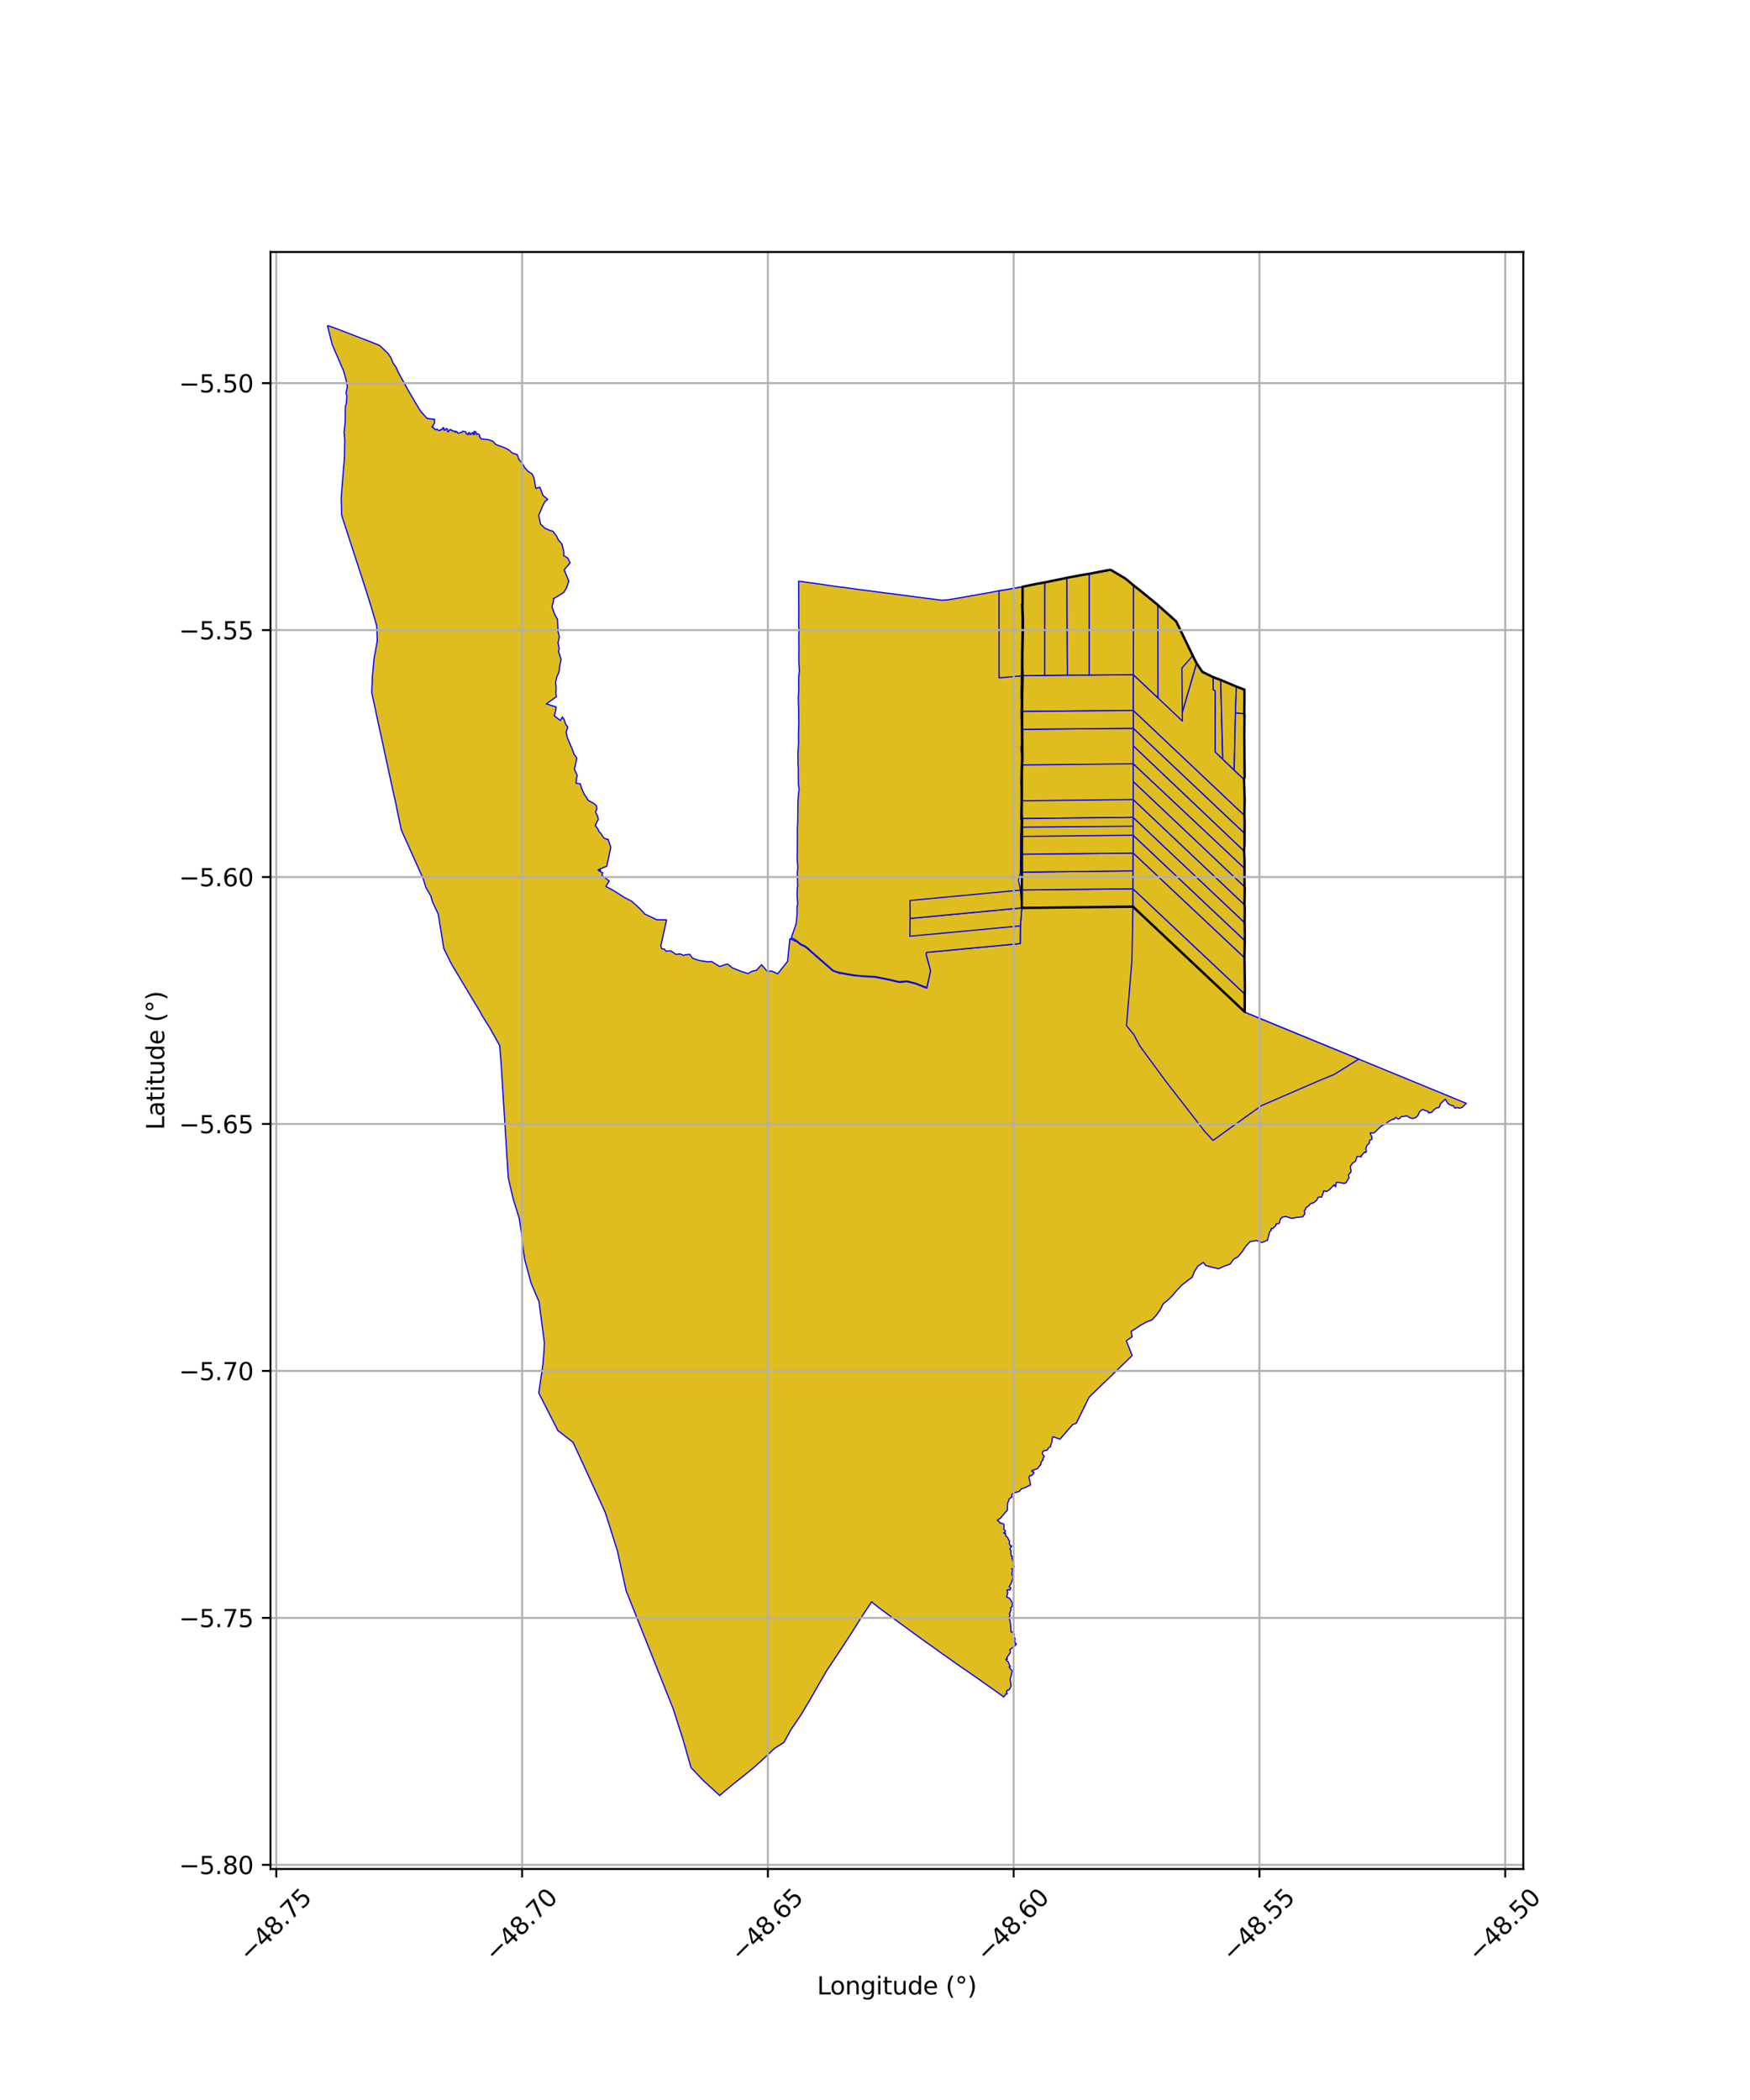 <?xml version="1.0" encoding="utf-8" standalone="no"?>
<!DOCTYPE svg PUBLIC "-//W3C//DTD SVG 1.1//EN"
  "http://www.w3.org/Graphics/SVG/1.1/DTD/svg11.dtd">
<svg xmlns:xlink="http://www.w3.org/1999/xlink" width="720pt" height="864pt" viewBox="0 0 720 864" xmlns="http://www.w3.org/2000/svg" version="1.1">
 <defs>
  <style type="text/css">*{stroke-linejoin: round; stroke-linecap: butt}</style>
 </defs>
 <g id="figure_1">
  <g id="patch_1">
   <path d="M 0 864 
L 720 864 
L 720 0 
L 0 0 
z
" style="fill: #ffffff"/>
  </g>
  <g id="axes_1">
   <g id="patch_2">
    <path d="M 111.272 768.96 
L 626.728 768.96 
L 626.728 103.68 
L 111.272 103.68 
z
" style="fill: #ffffff"/>
   </g>
   <g id="PatchCollection_1">
    <path d="M 134.702 133.92 
L 136.925 134.645 
L 144.459 137.542 
L 152.373 140.591 
L 156.209 142.151 
L 159.478 145.246 
L 160.831 147.145 
L 161.663 149.272 
L 162.832 150.912 
L 163.939 153.333 
L 166.205 157.428 
L 168.362 161.322 
L 170.693 165.278 
L 173.072 169.227 
L 175.777 172.179 
L 178.836 172.516 
L 178.762 172.858 
L 178.745 173.184 
L 178.839 173.495 
L 178.851 173.823 
L 178.684 173.971 
L 178.644 174.252 
L 178.597 174.389 
L 178.272 174.791 
L 178.167 175.293 
L 177.914 175.424 
L 177.782 175.459 
L 177.78 175.607 
L 178.023 175.851 
L 178.211 175.928 
L 178.445 176.197 
L 178.663 176.312 
L 178.826 176.523 
L 179.028 176.687 
L 179.358 176.737 
L 179.62 176.683 
L 179.824 176.491 
L 179.896 176.709 
L 180.122 176.907 
L 180.375 176.989 
L 180.499 177.084 
L 180.702 177.174 
L 180.927 177.144 
L 181.061 176.959 
L 181.172 176.763 
L 181.297 176.891 
L 181.52 176.661 
L 181.664 176.738 
L 181.935 176.634 
L 182.159 176.363 
L 182.08 176.136 
L 182.232 175.951 
L 182.408 176.002 
L 182.731 176.248 
L 182.671 176.449 
L 182.707 176.751 
L 182.769 176.999 
L 183.066 176.994 
L 183.361 176.767 
L 183.502 176.526 
L 183.54 176.366 
L 183.697 176.341 
L 183.977 176.433 
L 184.194 176.736 
L 184.086 177.245 
L 184.237 177.623 
L 184.405 177.696 
L 184.634 177.448 
L 184.737 177.189 
L 184.916 177.02 
L 185.198 176.73 
L 185.314 176.654 
L 185.574 177.032 
L 185.887 177.003 
L 186.075 176.994 
L 186.18 177.151 
L 186.403 177.376 
L 186.748 177.311 
L 186.991 177.401 
L 187.165 177.637 
L 187.313 177.891 
L 187.64 177.42 
L 187.871 177.608 
L 188.15 177.76 
L 188.31 178.127 
L 188.626 178.268 
L 188.988 178.141 
L 189.477 177.979 
L 189.834 177.914 
L 190.226 177.608 
L 190.396 177.384 
L 190.771 177.522 
L 191.252 177.57 
L 191.607 177.713 
L 191.785 178.009 
L 191.782 178.326 
L 191.966 178.498 
L 192.28 178.561 
L 192.512 178.874 
L 192.776 178.654 
L 192.701 178.219 
L 193.13 177.954 
L 193.301 178.169 
L 193.441 178.355 
L 193.45 178.817 
L 193.688 178.649 
L 194.068 178.388 
L 194.3 178.007 
L 194.553 178.058 
L 194.713 178.255 
L 194.804 178.832 
L 194.974 178.854 
L 195.257 178.441 
L 195.104 178.053 
L 195.067 177.468 
L 195.524 177.564 
L 195.779 177.656 
L 195.868 178.166 
L 196.136 178.792 
L 196.349 178.487 
L 196.691 178.497 
L 196.955 178.716 
L 197.389 179.111 
L 197.202 179.589 
L 197.541 179.868 
L 197.687 180.291 
L 198.173 180.681 
L 198.949 180.646 
L 201.132 180.959 
L 202.875 181.59 
L 203.913 182.837 
L 205.643 183.479 
L 207.633 184.198 
L 209.373 185.118 
L 210.79 186.398 
L 212.823 187.051 
L 213.559 189.133 
L 214.936 190.634 
L 215.838 192.369 
L 217.214 193.878 
L 218.864 194.925 
L 219.698 196.662 
L 220.012 198.612 
L 220.491 200.956 
L 222.111 200.445 
L 223.381 203.813 
L 225.355 205.495 
L 224.251 206.298 
L 223.239 208.223 
L 222.511 210.026 
L 221.628 212.038 
L 222.421 215.635 
L 224.061 217.248 
L 226.376 218.27 
L 227.406 218.523 
L 229.02 220.609 
L 229.734 222.15 
L 231.18 223.819 
L 232.025 227.267 
L 231.9 228.533 
L 233.584 229.615 
L 234.563 231.566 
L 232.123 234.45 
L 234.023 239.085 
L 233.17 241.688 
L 232.044 243.64 
L 229.79 245.099 
L 227.74 246.298 
L 227.734 247.184 
L 227.124 249.698 
L 228.17 252.726 
L 229.369 254.805 
L 229.573 259.673 
L 230.134 262.036 
L 229.59 264.503 
L 230.085 266.88 
L 229.756 267.997 
L 230.856 271.255 
L 230.252 274.189 
L 229.99 276.456 
L 229.109 278.439 
L 228.581 280.785 
L 228.845 282.817 
L 228.703 284.838 
L 228.897 286.628 
L 224.773 289.619 
L 228.825 290.861 
L 228.631 292.307 
L 228.068 294.531 
L 230.528 296.439 
L 231.395 295.006 
L 232.123 296.079 
L 232.723 297.927 
L 233.609 299.161 
L 232.9 301.223 
L 233.462 303.579 
L 234.399 305.801 
L 235.377 308.09 
L 236.176 310.27 
L 237.307 311.854 
L 236.859 314.154 
L 236.306 316.409 
L 237.513 319.079 
L 237.236 320.055 
L 237.001 322.25 
L 238.756 322.489 
L 239.152 323.935 
L 239.881 325.673 
L 240.454 326.884 
L 241.402 328.238 
L 241.897 329.226 
L 244.395 330.59 
L 245.336 331.428 
L 245.577 332.716 
L 244.999 334.089 
L 245.91 335.857 
L 246.165 337.166 
L 245.576 338.163 
L 244.935 339.686 
L 245.979 341.026 
L 246.431 342.076 
L 247.326 343.008 
L 247.785 343.881 
L 248.387 344.691 
L 249.643 345.344 
L 250.139 345.204 
L 251.302 348.611 
L 249.639 356.399 
L 246.042 357.895 
L 247.083 358.079 
L 246.423 358.271 
L 247.977 359.143 
L 247.615 360.112 
L 250.665 362.473 
L 249.561 364.214 
L 249.302 364.7 
L 252.269 366.308 
L 254.366 367.615 
L 256.563 369.056 
L 259.883 370.778 
L 263.459 374.016 
L 265.296 376.075 
L 270.235 378.41 
L 274.253 378.481 
L 271.901 389.072 
L 272.258 390.362 
L 273.362 390.483 
L 273.962 391.326 
L 275.907 391.184 
L 278.183 392.669 
L 279.75 392.455 
L 281.231 393.052 
L 282.334 392.756 
L 283.745 392.633 
L 285.021 394.277 
L 287.727 395.182 
L 291.3 395.73 
L 292.736 395.568 
L 296.057 397.642 
L 299.287 396.593 
L 301.4 398.238 
L 304.457 399.472 
L 307.726 400.552 
L 309.428 399.598 
L 311.224 399.192 
L 313.354 396.92 
L 315.587 399.564 
L 317.642 399.559 
L 319.963 400.655 
L 324.029 395.53 
L 324.967 386.234 
L 327.871 387.478 
L 328.073 387.633 
L 328.215 387.756 
L 328.458 387.985 
L 328.798 388.259 
L 329.346 388.614 
L 329.914 388.932 
L 330.764 389.315 
L 331.221 389.552 
L 332.292 390.384 
L 332.913 390.954 
L 333.436 391.436 
L 334.082 392.01 
L 335.125 392.916 
L 335.807 393.516 
L 336.376 394.01 
L 337.085 394.627 
L 337.819 395.269 
L 338.715 396.028 
L 339.429 396.678 
L 340.11 397.253 
L 340.78 397.852 
L 340.953 397.957 
L 342.547 399.393 
L 344.515 400.135 
L 345.415 400.502 
L 345.852 400.49 
L 346.838 400.623 
L 349.435 401.112 
L 351.635 401.448 
L 356.442 401.861 
L 359.816 402.025 
L 363.229 402.683 
L 366.843 403.431 
L 369.835 404.172 
L 370.703 404.164 
L 373.103 403.891 
L 376.676 404.785 
L 379.644 405.971 
L 381.281 406.575 
L 381.343 406.299 
L 382.834 399.453 
L 381.027 392.699 
L 381.188 391.844 
L 419.731 388.222 
L 419.809 380.937 
L 420.381 373.527 
L 466.136 373.029 
L 512.133 416.335 
L 512.684 416.705 
L 557.717 435.211 
L 603.298 453.951 
L 601.56 455.635 
L 600.485 455.951 
L 599.545 455.673 
L 598.728 455.938 
L 598.535 455.826 
L 598.006 455.047 
L 596.521 454.561 
L 595.706 453.967 
L 594.64 452.258 
L 592.676 454.072 
L 592.26 455.276 
L 591.922 455.721 
L 591.051 455.819 
L 589.958 456.581 
L 589.349 457.349 
L 588.962 457.687 
L 588.05 457.805 
L 587.714 457.893 
L 587.595 457.335 
L 585.278 456.478 
L 584.039 457.422 
L 583.339 459.04 
L 582.279 459.899 
L 581.205 460.174 
L 580.226 459.969 
L 578.856 459.121 
L 576.509 459.459 
L 575.738 460.252 
L 575.272 460.407 
L 574.281 459.753 
L 573.402 460.573 
L 573.145 460.401 
L 571.598 461.192 
L 570.63 461.928 
L 570.135 462.485 
L 568.8 462.99 
L 567.709 463.821 
L 565.336 466.106 
L 563.713 466.154 
L 564.44 467.859 
L 564.467 468.657 
L 563.438 469.27 
L 563.393 470.312 
L 562.412 471.284 
L 561.969 472.484 
L 562.132 473.635 
L 561.903 474.246 
L 561.446 473.969 
L 560.028 475.582 
L 560.098 475.955 
L 559.81 475.958 
L 558.335 475.782 
L 557.762 477.557 
L 557.409 477.992 
L 556.508 478.503 
L 555.624 479.761 
L 555.63 480.842 
L 555.852 481.339 
L 555.77 482.283 
L 554.785 483.38 
L 555.044 484.568 
L 554.193 485.873 
L 553.761 486.67 
L 552.921 486.915 
L 551.784 486.629 
L 549.804 486.424 
L 549.502 488.309 
L 548.896 487.488 
L 548.144 488.249 
L 547.017 489.412 
L 545.774 490.24 
L 544.683 489.9 
L 543.809 492.451 
L 542.347 492.615 
L 541.774 493.758 
L 540.452 494.872 
L 539.559 495.063 
L 538.806 495.597 
L 538.281 496.238 
L 537.254 496.903 
L 537.171 497.611 
L 536.659 498.012 
L 536.841 499.492 
L 536.401 499.923 
L 536.065 500.598 
L 533.15 500.946 
L 531.511 501.296 
L 530.531 500.994 
L 529.001 500.487 
L 527.685 500.773 
L 526.835 501.445 
L 526.358 503.206 
L 525.79 503.521 
L 525.017 503.565 
L 524.977 504.047 
L 524.14 504.973 
L 523.664 505.479 
L 522.885 505.509 
L 523.016 506.236 
L 522.407 506.743 
L 522.143 507.708 
L 521.452 510.276 
L 519.201 511.21 
L 517.048 510.404 
L 514.337 510.842 
L 512.538 512.729 
L 511.115 514.957 
L 509.335 517.075 
L 507.664 518.007 
L 506.074 520.089 
L 503.586 520.991 
L 501.336 521.984 
L 498.789 521.41 
L 496.083 520.692 
L 495.117 519.395 
L 492.855 520.903 
L 491.467 523.118 
L 490.429 525.552 
L 488.995 526.574 
L 486.284 528.672 
L 483.801 531.314 
L 482.397 532.995 
L 480.659 534.748 
L 478.562 536.43 
L 477.377 538.821 
L 475.784 541.048 
L 474.081 542.965 
L 471.539 543.979 
L 469.228 545.255 
L 467.066 546.741 
L 465.376 547.768 
L 465.815 549.994 
L 463.382 551.618 
L 465.818 557.715 
L 461.227 562.145 
L 452.237 570.818 
L 448.134 574.777 
L 442.792 585.582 
L 441.347 586.073 
L 436.08 592.126 
L 433.28 591.122 
L 433.078 591.512 
L 432.93 591.798 
L 432.783 592.374 
L 432.847 592.783 
L 432.777 593.405 
L 432.481 594.038 
L 432.301 594.642 
L 432.188 595.241 
L 431.598 595.5 
L 431.201 596.003 
L 431.146 596.328 
L 430.569 596.709 
L 429.902 596.83 
L 429.357 596.869 
L 429.024 597.398 
L 428.856 597.762 
L 428.894 598.186 
L 429.035 598.438 
L 429.358 598.826 
L 429.674 599.237 
L 429.311 599.636 
L 429.111 600.122 
L 429.15 600.645 
L 429.056 600.764 
L 428.802 600.829 
L 428.635 601.231 
L 428.313 601.586 
L 428.298 602.137 
L 428.211 602.552 
L 427.882 602.967 
L 427.568 603.201 
L 427.156 603.969 
L 426.871 604.215 
L 426.294 604.463 
L 425.935 604.557 
L 425.396 604.717 
L 424.98 604.958 
L 424.768 604.947 
L 424.484 605.331 
L 424.832 605.511 
L 425.316 605.621 
L 425.346 606.003 
L 425.119 606.425 
L 424.803 606.75 
L 424.331 607.065 
L 423.577 607.208 
L 423.352 607.886 
L 423.747 609.478 
L 423.96 610.941 
L 421.651 612.104 
L 420.199 612.552 
L 419.39 613.6 
L 417.365 614.145 
L 416.295 614.737 
L 416.316 615.943 
L 415.339 616.574 
L 415.097 616.952 
L 415.062 617.318 
L 414.567 618.334 
L 414.457 621.347 
L 413.333 622.561 
L 411.63 624.619 
L 410.277 625.45 
L 410.977 625.964 
L 411.391 626.593 
L 412.697 626.863 
L 413.095 627.332 
L 413.082 628.303 
L 413.022 629.226 
L 413.694 629.806 
L 413.531 630.2 
L 413.337 630.477 
L 412.983 630.594 
L 413.161 630.929 
L 413.668 630.768 
L 413.871 632.069 
L 414.351 632.301 
L 415.408 634.198 
L 415.206 635.041 
L 415.797 636.104 
L 416.307 635.985 
L 415.503 637.285 
L 415.963 638.047 
L 415.925 639.296 
L 416.099 640.225 
L 416.46 640.259 
L 416.649 641 
L 416.296 641.094 
L 416.713 641.558 
L 416.545 641.977 
L 416.846 642.191 
L 417.011 643.29 
L 416.791 644.296 
L 417.307 644.366 
L 417.054 645.287 
L 416.245 645.411 
L 416.582 645.994 
L 416.268 647.664 
L 416.877 648.789 
L 416.263 650.67 
L 415.852 651.8 
L 415.415 652.459 
L 415.169 652.908 
L 415.857 653.261 
L 415.59 654.171 
L 414.771 654.005 
L 414.273 654.286 
L 414.63 655.204 
L 414.176 657.027 
L 415.382 657.616 
L 416.507 659.45 
L 416.49 660.912 
L 415.786 661.534 
L 416.025 662.322 
L 415.818 662.631 
L 415.31 664.069 
L 415.649 664.657 
L 414.988 665.571 
L 415.435 666.429 
L 415.757 667.916 
L 415.969 670.755 
L 415.991 671.478 
L 416.539 671.441 
L 417.334 672.417 
L 417.058 673.253 
L 417.642 674.142 
L 417.381 675.509 
L 417.708 675.815 
L 417.591 676.109 
L 418.167 676.331 
L 417.721 676.991 
L 416.219 678.146 
L 415.86 678.503 
L 415.461 678.701 
L 415.723 679.892 
L 414.737 681.262 
L 414.17 682.256 
L 414.525 682.56 
L 413.857 682.631 
L 414.171 683.312 
L 414.709 683.529 
L 415.657 685.676 
L 415.213 685.765 
L 415.601 686.533 
L 416.466 687.411 
L 416.419 687.805 
L 416.046 688.982 
L 416.074 689.419 
L 415.598 690.713 
L 415.844 692.475 
L 416.01 693.6 
L 415.658 694.468 
L 415.023 695.391 
L 414.446 695.321 
L 414.137 695.979 
L 414.365 696.899 
L 413.893 696.894 
L 413.028 698.198 
L 412.483 697.811 
L 411.504 697.091 
L 410.105 696.08 
L 408.567 695.014 
L 406.888 693.833 
L 405.134 692.606 
L 403.365 691.34 
L 402.032 690.385 
L 393.575 684.566 
L 390.459 682.328 
L 387.171 680.044 
L 383.8 677.583 
L 380.338 675.16 
L 376.78 672.579 
L 373.114 669.893 
L 369.315 667.119 
L 365.545 664.387 
L 361.679 661.502 
L 358.832 659.249 
L 358.63 658.99 
L 355.006 664.446 
L 350.825 671.068 
L 347.174 676.736 
L 344.234 681.165 
L 340.024 687.527 
L 336.67 693.335 
L 333.247 699.341 
L 329.43 705.72 
L 325.369 711.718 
L 322.523 716.872 
L 318.609 719.364 
L 315.309 722.505 
L 310.392 726.997 
L 305.983 730.61 
L 301.901 733.835 
L 297.755 737.285 
L 296.083 738.72 
L 289.728 732.908 
L 284.311 727.259 
L 281.026 715.723 
L 276.992 703.108 
L 271.828 690.173 
L 266.835 677.634 
L 262.3 666.24 
L 257.599 654.458 
L 254.026 638.074 
L 249.009 622.237 
L 241.782 606.408 
L 235.763 593.392 
L 229.563 588.616 
L 221.649 573.121 
L 223.107 563.157 
L 223.39 561.064 
L 223.845 555.6 
L 223.96 552.399 
L 221.766 535.547 
L 218.465 527.823 
L 215.859 518.14 
L 215.023 512.022 
L 214.705 508.355 
L 213.625 501.27 
L 212.244 496.828 
L 211.131 493.235 
L 209.114 484.632 
L 208.511 474.945 
L 207.911 465.297 
L 207.313 455.805 
L 206.751 446.871 
L 206.25 438.673 
L 205.584 430.194 
L 201.743 423.271 
L 198.367 417.873 
L 197.413 416.077 
L 195.96 413.684 
L 193.571 409.694 
L 189.544 402.969 
L 185.723 396.578 
L 182.589 390.244 
L 181.499 383.49 
L 180.281 376.007 
L 178.01 371.263 
L 177.218 368.577 
L 175.114 364.903 
L 174.193 361.774 
L 171.003 354.612 
L 168.068 348.049 
L 165.138 341.533 
L 163.718 334.896 
L 162.744 330.06 
L 161.456 324.373 
L 159.202 313.942 
L 157.147 304.419 
L 155.024 294.668 
L 152.943 284.915 
L 153.24 278.24 
L 153.878 271.025 
L 155.225 263.721 
L 154.995 257.486 
L 152.981 250.568 
L 151.191 244.74 
L 149.02 237.989 
L 147.031 231.88 
L 145.523 227.283 
L 143.021 219.577 
L 140.563 211.978 
L 140.374 204.816 
L 141.028 196.715 
L 141.687 188.502 
L 141.842 180.854 
L 141.55 177.92 
L 142.044 173.49 
L 142.058 168.945 
L 142.132 166.914 
L 142.496 166.152 
L 142.717 162.788 
L 142.325 161.736 
L 142.923 159.119 
L 142.305 156.033 
L 141.291 152.368 
L 139.763 148.939 
L 136.721 141.829 
L 135.791 138.278 
L 134.702 133.92 
" clip-path="url(#pdbf38a67c1)" style="fill: #e0bd1f; stroke: #0000ff; stroke-width: 0.5"/>
    <path d="M 328.537 239.073 
L 333.448 239.797 
L 333.92 239.815 
L 337.883 240.386 
L 341.264 240.905 
L 345.348 241.487 
L 347.021 241.655 
L 352.902 242.467 
L 356.23 242.902 
L 362.68 243.75 
L 369.461 244.617 
L 376.918 245.599 
L 384.009 246.513 
L 387.527 246.959 
L 389.939 246.808 
L 396.487 245.676 
L 403.296 244.478 
L 406.8 243.869 
L 411.022 243.066 
L 413.356 242.721 
L 418.202 241.875 
L 420.696 241.406 
L 420.71 248.526 
L 420.182 248.613 
L 420.296 249.332 
L 420.365 251.408 
L 420.508 255.975 
L 420.43 261.43 
L 420.288 268.185 
L 420.255 274.208 
L 420.147 278.081 
L 420.059 285.381 
L 420.149 290.778 
L 420.047 292.761 
L 420.154 299.654 
L 420.243 306.088 
L 420.007 307.485 
L 420.28 311.828 
L 420.123 314.763 
L 420.076 317.521 
L 419.964 322.125 
L 420.058 323.479 
L 420.07 329.303 
L 419.993 334.306 
L 419.923 336.807 
L 420.137 337.746 
L 419.898 344.18 
L 419.883 351.506 
L 419.82 358.879 
L 419.057 362.092 
L 419.837 366.221 
L 420.381 373.527 
L 419.809 380.937 
L 419.731 388.222 
L 381.188 391.844 
L 381.027 392.699 
L 382.834 399.453 
L 381.343 406.299 
L 379.746 405.718 
L 376.765 404.522 
L 373.148 403.621 
L 369.881 403.9 
L 366.906 403.163 
L 363.286 402.414 
L 359.852 401.752 
L 356.465 401.588 
L 353.685 401.418 
L 352.741 401.298 
L 351.666 401.174 
L 350.417 400.975 
L 349.479 400.847 
L 348.312 400.653 
L 346.887 400.36 
L 345.738 400.135 
L 344.599 399.881 
L 343.69 399.6 
L 342.689 399.163 
L 341.742 398.316 
L 340.961 397.645 
L 340.286 397.042 
L 339.609 396.47 
L 338.894 395.821 
L 337.996 395.059 
L 337.266 394.42 
L 336.555 393.801 
L 335.986 393.309 
L 335.305 392.707 
L 334.262 391.802 
L 333.618 391.23 
L 333.097 390.742 
L 332.468 390.173 
L 331.373 389.316 
L 330.883 389.067 
L 330.037 388.686 
L 329.487 388.378 
L 328.956 388.026 
L 328.637 387.777 
L 328.398 387.55 
L 328.251 387.424 
L 328.06 387.292 
L 326.997 386.473 
L 326.011 386.073 
L 325.573 385.966 
L 325.844 385.03 
L 326.487 383.177 
L 327.581 379.946 
L 327.905 376.375 
L 327.932 373.247 
L 328.203 371.61 
L 327.96 368.565 
L 328.034 365.49 
L 328.236 364.251 
L 328.129 363.73 
L 328.105 362.635 
L 328.148 362.567 
L 328.084 360.683 
L 328.038 358.898 
L 328.246 356.895 
L 327.987 353.522 
L 328.052 349.881 
L 328.063 346.531 
L 328.093 344.884 
L 328.061 341.242 
L 328.188 338.46 
L 328.247 334.549 
L 328.26 330.633 
L 328.488 327.093 
L 328.77 324.514 
L 328.488 322.895 
L 328.428 318.918 
L 328.442 316.298 
L 328.348 315.184 
L 328.286 313.775 
L 328.374 312.706 
L 328.315 311.834 
L 328.264 310.314 
L 328.426 307.772 
L 328.552 305.365 
L 328.497 302.646 
L 328.555 299.917 
L 328.607 298.004 
L 328.67 296.999 
L 328.615 296.165 
L 328.607 293.957 
L 328.55 290.648 
L 328.47 289.397 
L 328.444 286.765 
L 328.659 283.288 
L 328.565 281.228 
L 328.612 278.249 
L 328.872 275.951 
L 328.661 272.528 
L 328.688 267.046 
L 328.656 261.938 
L 328.736 258.414 
L 328.597 258.134 
L 328.639 253.985 
L 328.629 248.457 
L 328.591 242.729 
L 328.537 239.073 
" clip-path="url(#pdbf38a67c1)" style="fill: #e0bd1f; stroke: #0000ff; stroke-width: 0.5"/>
    <path d="M 420.381 373.527 
L 419.809 380.937 
L 374.33 385.192 
L 374.456 377.874 
L 420.381 373.527 
" clip-path="url(#pdbf38a67c1)" style="fill: #e0bd1f; stroke: #0000ff; stroke-width: 0.5"/>
    <path d="M 419.837 366.221 
L 420.381 373.527 
L 374.456 377.874 
L 374.414 370.473 
L 419.837 366.221 
" clip-path="url(#pdbf38a67c1)" style="fill: #e0bd1f; stroke: #0000ff; stroke-width: 0.5"/>
    <path d="M 466.214 314.259 
L 466.235 321.575 
L 420.358 322.088 
L 420.542 314.722 
L 466.214 314.259 
" clip-path="url(#pdbf38a67c1)" style="fill: #e0bd1f; stroke: #0000ff; stroke-width: 0.5"/>
    <path d="M 466.235 321.575 
L 466.233 328.957 
L 420.384 329.477 
L 420.358 322.088 
L 466.235 321.575 
" clip-path="url(#pdbf38a67c1)" style="fill: #e0bd1f; stroke: #0000ff; stroke-width: 0.5"/>
    <path d="M 456.887 234.396 
L 463.005 238.029 
L 466.34 240.798 
L 469.325 243.168 
L 475.444 248.131 
L 476.379 248.936 
L 483.933 255.692 
L 487.352 262.767 
L 490.65 269.603 
L 490.725 269.746 
L 492.287 272.858 
L 494.675 276.423 
L 499.149 278.592 
L 502.224 279.775 
L 502.476 279.863 
L 508.662 282.473 
L 511.992 283.755 
L 512.001 287.765 
L 511.93 293.664 
L 512.022 294.051 
L 511.944 301.456 
L 511.997 310.377 
L 512.078 319.67 
L 511.832 320.67 
L 512.082 328.835 
L 511.986 335.476 
L 512.076 337.803 
L 512.033 347.586 
L 511.861 350.147 
L 512.045 353.924 
L 512.042 364.893 
L 512.129 365.201 
L 512.023 372.249 
L 512.136 373.541 
L 512.074 379.613 
L 512.17 384.464 
L 512.022 394.092 
L 512.071 397.465 
L 512.182 407.284 
L 512.121 408.967 
L 512.133 416.335 
L 466.136 373.029 
L 420.381 373.527 
L 420.377 366.161 
L 420.427 358.823 
L 420.429 351.455 
L 420.456 344.132 
L 420.502 337.73 
L 420.357 334.303 
L 420.434 329.307 
L 420.421 323.48 
L 420.441 317.529 
L 420.542 314.722 
L 420.644 311.833 
L 420.608 306.085 
L 420.583 300.062 
L 420.519 299.65 
L 420.576 292.727 
L 420.514 290.779 
L 420.596 285.328 
L 420.734 277.99 
L 420.62 274.21 
L 420.652 268.188 
L 420.795 261.437 
L 420.872 255.972 
L 420.729 251.396 
L 420.66 249.297 
L 420.71 248.526 
L 420.696 241.406 
L 426.742 240.178 
L 429.819 239.619 
L 437.28 238.097 
L 438.951 237.725 
L 445.45 236.515 
L 448.106 236.078 
L 456.887 234.396 
" clip-path="url(#pdbf38a67c1)" style="fill: #e0bd1f; stroke: #0000ff; stroke-width: 0.5"/>
    <path d="M 466.144 365.67 
L 466.136 373.029 
L 420.381 373.527 
L 420.377 366.161 
L 466.144 365.67 
" clip-path="url(#pdbf38a67c1)" style="fill: #e0bd1f; stroke: #0000ff; stroke-width: 0.5"/>
    <path d="M 466.17 358.305 
L 466.144 365.67 
L 420.377 366.161 
L 420.427 358.823 
L 466.17 358.305 
" clip-path="url(#pdbf38a67c1)" style="fill: #e0bd1f; stroke: #0000ff; stroke-width: 0.5"/>
    <path d="M 466.233 328.957 
L 466.212 336.304 
L 420.414 336.782 
L 420.384 329.477 
L 466.233 328.957 
" clip-path="url(#pdbf38a67c1)" style="fill: #e0bd1f; stroke: #0000ff; stroke-width: 0.5"/>
    <path d="M 466.212 336.304 
L 466.208 339.938 
L 420.483 340.33 
L 420.502 337.73 
L 420.414 336.782 
L 466.212 336.304 
" clip-path="url(#pdbf38a67c1)" style="fill: #e0bd1f; stroke: #0000ff; stroke-width: 0.5"/>
    <path d="M 466.188 350.976 
L 466.17 358.305 
L 420.427 358.823 
L 420.429 351.455 
L 466.188 350.976 
" clip-path="url(#pdbf38a67c1)" style="fill: #e0bd1f; stroke: #0000ff; stroke-width: 0.5"/>
    <path d="M 466.304 277.599 
L 466.289 284.952 
L 466.284 292.302 
L 420.576 292.727 
L 420.514 290.779 
L 420.596 285.328 
L 420.734 277.99 
L 429.792 277.887 
L 439.159 277.763 
L 448.115 277.745 
L 466.304 277.599 
" clip-path="url(#pdbf38a67c1)" style="fill: #e0bd1f; stroke: #0000ff; stroke-width: 0.5"/>
    <path d="M 466.275 299.639 
L 466.246 306.819 
L 466.214 314.259 
L 420.542 314.722 
L 420.644 311.833 
L 420.608 306.085 
L 420.583 300.062 
L 466.275 299.639 
" clip-path="url(#pdbf38a67c1)" style="fill: #e0bd1f; stroke: #0000ff; stroke-width: 0.5"/>
    <path d="M 466.136 373.029 
L 512.133 416.335 
L 512.684 416.705 
L 557.717 435.211 
L 558.988 435.766 
L 548.842 442.101 
L 543.042 444.468 
L 519.13 454.835 
L 514.071 458.406 
L 499.067 469.206 
L 495.508 465.329 
L 479.309 444.433 
L 479.137 444.2 
L 468.982 430.364 
L 466.421 425.559 
L 463.47 422 
L 465.718 395.096 
L 466.136 373.029 
" clip-path="url(#pdbf38a67c1)" style="fill: #e0bd1f; stroke: #0000ff; stroke-width: 0.5"/>
    <path d="M 466.144 365.67 
L 512.121 408.967 
L 512.133 416.335 
L 466.136 373.029 
L 466.144 365.67 
" clip-path="url(#pdbf38a67c1)" style="fill: #e0bd1f; stroke: #0000ff; stroke-width: 0.5"/>
    <path d="M 466.204 343.646 
L 512.099 386.96 
L 512.022 394.092 
L 466.188 350.976 
L 466.204 343.646 
" clip-path="url(#pdbf38a67c1)" style="fill: #e0bd1f; stroke: #0000ff; stroke-width: 0.5"/>
    <path d="M 466.246 306.819 
L 511.861 350.147 
L 512.051 357.319 
L 466.214 314.259 
L 466.246 306.819 
" clip-path="url(#pdbf38a67c1)" style="fill: #e0bd1f; stroke: #0000ff; stroke-width: 0.5"/>
    <path d="M 466.214 314.259 
L 512.051 357.319 
L 512.042 364.893 
L 466.235 321.575 
L 466.214 314.259 
" clip-path="url(#pdbf38a67c1)" style="fill: #e0bd1f; stroke: #0000ff; stroke-width: 0.5"/>
    <path d="M 466.212 336.304 
L 512.074 379.613 
L 512.099 386.96 
L 466.204 343.646 
L 466.212 336.304 
" clip-path="url(#pdbf38a67c1)" style="fill: #e0bd1f; stroke: #0000ff; stroke-width: 0.5"/>
    <path d="M 466.233 328.957 
L 512.023 372.249 
L 512.136 373.541 
L 512.074 379.613 
L 466.212 336.304 
L 466.233 328.957 
" clip-path="url(#pdbf38a67c1)" style="fill: #e0bd1f; stroke: #0000ff; stroke-width: 0.5"/>
    <path d="M 466.275 299.639 
L 512.021 342.828 
L 511.861 350.147 
L 466.246 306.819 
L 466.275 299.639 
" clip-path="url(#pdbf38a67c1)" style="fill: #e0bd1f; stroke: #0000ff; stroke-width: 0.5"/>
    <path d="M 466.235 321.575 
L 512.042 364.893 
L 512.129 365.201 
L 512.023 372.249 
L 466.233 328.957 
L 466.235 321.575 
" clip-path="url(#pdbf38a67c1)" style="fill: #e0bd1f; stroke: #0000ff; stroke-width: 0.5"/>
    <path d="M 466.284 292.302 
L 511.986 335.476 
L 512.021 342.828 
L 466.275 299.639 
L 466.284 292.302 
" clip-path="url(#pdbf38a67c1)" style="fill: #e0bd1f; stroke: #0000ff; stroke-width: 0.5"/>
    <path d="M 492.287 272.858 
L 494.675 276.423 
L 499.149 278.592 
L 499.129 283.739 
L 499.978 284.214 
L 499.964 309.377 
L 503.073 312.341 
L 507.772 316.843 
L 511.832 320.67 
L 512.082 328.835 
L 511.986 335.476 
L 466.284 292.302 
L 466.289 284.952 
L 466.304 277.599 
L 476.423 287.151 
L 486.463 296.669 
L 486.455 293.001 
L 492.287 272.858 
" clip-path="url(#pdbf38a67c1)" style="fill: #e0bd1f; stroke: #0000ff; stroke-width: 0.5"/>
    <path d="M 466.34 240.798 
L 469.325 243.168 
L 475.444 248.131 
L 476.379 248.936 
L 476.423 287.151 
L 466.304 277.599 
L 466.34 240.798 
" clip-path="url(#pdbf38a67c1)" style="fill: #e0bd1f; stroke: #0000ff; stroke-width: 0.5"/>
    <path d="M 490.725 269.746 
L 492.287 272.858 
L 486.455 293.001 
L 486.284 274.833 
L 490.725 269.746 
" clip-path="url(#pdbf38a67c1)" style="fill: #e0bd1f; stroke: #0000ff; stroke-width: 0.5"/>
    <path d="M 499.149 278.592 
L 502.224 279.775 
L 503.073 312.341 
L 499.964 309.377 
L 499.978 284.214 
L 499.129 283.739 
L 499.149 278.592 
" clip-path="url(#pdbf38a67c1)" style="fill: #e0bd1f; stroke: #0000ff; stroke-width: 0.5"/>
    <path d="M 502.224 279.775 
L 502.476 279.863 
L 508.662 282.473 
L 508.293 293.271 
L 507.772 316.843 
L 503.073 312.341 
L 502.224 279.775 
" clip-path="url(#pdbf38a67c1)" style="fill: #e0bd1f; stroke: #0000ff; stroke-width: 0.5"/>
    <path d="M 508.293 293.271 
L 511.93 293.664 
L 512.022 294.051 
L 511.944 301.456 
L 511.997 310.377 
L 512.078 319.67 
L 511.832 320.67 
L 507.772 316.843 
L 508.293 293.271 
" clip-path="url(#pdbf38a67c1)" style="fill: #e0bd1f; stroke: #0000ff; stroke-width: 0.5"/>
    <path d="M 508.662 282.473 
L 511.992 283.755 
L 512.001 287.765 
L 511.93 293.664 
L 508.293 293.271 
L 508.662 282.473 
" clip-path="url(#pdbf38a67c1)" style="fill: #e0bd1f; stroke: #0000ff; stroke-width: 0.5"/>
    <path d="M 466.188 350.976 
L 512.022 394.092 
L 512.071 397.465 
L 512.182 407.284 
L 512.121 408.967 
L 466.144 365.67 
L 466.17 358.305 
L 466.188 350.976 
" clip-path="url(#pdbf38a67c1)" style="fill: #e0bd1f; stroke: #0000ff; stroke-width: 0.5"/>
    <path d="M 466.284 292.302 
L 466.275 299.639 
L 420.583 300.062 
L 420.519 299.65 
L 420.576 292.727 
L 466.284 292.302 
" clip-path="url(#pdbf38a67c1)" style="fill: #e0bd1f; stroke: #0000ff; stroke-width: 0.5"/>
    <path d="M 466.204 343.646 
L 466.188 350.976 
L 420.429 351.455 
L 420.456 344.132 
L 466.204 343.646 
" clip-path="url(#pdbf38a67c1)" style="fill: #e0bd1f; stroke: #0000ff; stroke-width: 0.5"/>
    <path d="M 420.696 241.406 
L 420.71 248.526 
L 420.182 248.613 
L 420.296 249.332 
L 420.365 251.408 
L 420.508 255.975 
L 420.43 261.43 
L 420.288 268.185 
L 420.255 274.208 
L 420.147 278.081 
L 411.056 278.909 
L 411.022 243.066 
L 413.356 242.721 
L 418.202 241.875 
L 420.696 241.406 
" clip-path="url(#pdbf38a67c1)" style="fill: #e0bd1f; stroke: #0000ff; stroke-width: 0.5"/>
    <path d="M 438.951 237.725 
L 439.159 277.763 
L 429.792 277.887 
L 429.819 239.619 
L 437.28 238.097 
L 438.951 237.725 
" clip-path="url(#pdbf38a67c1)" style="fill: #e0bd1f; stroke: #0000ff; stroke-width: 0.5"/>
    <path d="M 456.887 234.396 
L 463.005 238.029 
L 466.34 240.798 
L 466.304 277.599 
L 448.115 277.745 
L 448.106 236.078 
L 456.887 234.396 
" clip-path="url(#pdbf38a67c1)" style="fill: #e0bd1f; stroke: #0000ff; stroke-width: 0.5"/>
    <path d="M 448.106 236.078 
L 448.115 277.745 
L 439.159 277.763 
L 438.951 237.725 
L 445.45 236.515 
L 448.106 236.078 
" clip-path="url(#pdbf38a67c1)" style="fill: #e0bd1f; stroke: #0000ff; stroke-width: 0.5"/>
    <path d="M 429.819 239.619 
L 429.792 277.887 
L 420.734 277.99 
L 420.62 274.21 
L 420.652 268.188 
L 420.795 261.437 
L 420.872 255.972 
L 420.729 251.396 
L 420.66 249.297 
L 420.71 248.526 
L 420.696 241.406 
L 426.742 240.178 
L 429.819 239.619 
" clip-path="url(#pdbf38a67c1)" style="fill: #e0bd1f; stroke: #0000ff; stroke-width: 0.5"/>
   </g>
   <g id="PatchCollection_2">
    <path d="M 456.887 234.396 
L 463.005 238.029 
L 466.34 240.798 
L 469.325 243.168 
L 475.444 248.131 
L 476.379 248.936 
L 483.933 255.692 
L 487.352 262.767 
L 490.65 269.603 
L 490.725 269.746 
L 492.287 272.858 
L 494.675 276.423 
L 499.149 278.592 
L 502.224 279.775 
L 502.476 279.863 
L 508.662 282.473 
L 511.992 283.755 
L 512.001 287.765 
L 511.93 293.664 
L 512.022 294.051 
L 511.944 301.456 
L 511.997 310.377 
L 512.078 319.67 
L 511.832 320.67 
L 512.082 328.835 
L 511.986 335.476 
L 512.076 337.803 
L 512.033 347.586 
L 511.861 350.147 
L 512.045 353.924 
L 512.042 364.893 
L 512.129 365.201 
L 512.023 372.249 
L 512.136 373.541 
L 512.074 379.613 
L 512.17 384.464 
L 512.022 394.092 
L 512.071 397.465 
L 512.182 407.284 
L 512.121 408.967 
L 512.133 416.335 
L 466.136 373.029 
L 420.381 373.527 
L 420.377 366.161 
L 420.427 358.823 
L 420.429 351.455 
L 420.456 344.132 
L 420.502 337.73 
L 420.357 334.303 
L 420.434 329.307 
L 420.421 323.48 
L 420.441 317.529 
L 420.542 314.722 
L 420.644 311.833 
L 420.608 306.085 
L 420.583 300.062 
L 420.519 299.65 
L 420.576 292.727 
L 420.514 290.779 
L 420.596 285.328 
L 420.734 277.99 
L 420.62 274.21 
L 420.652 268.188 
L 420.795 261.437 
L 420.872 255.972 
L 420.729 251.396 
L 420.66 249.297 
L 420.71 248.526 
L 420.696 241.406 
L 426.742 240.178 
L 429.819 239.619 
L 437.28 238.097 
L 438.951 237.725 
L 445.45 236.515 
L 448.106 236.078 
L 456.887 234.396 
" clip-path="url(#pdbf38a67c1)" style="fill: none; stroke: #000000"/>
   </g>
   <g id="matplotlib.axis_1">
    <g id="xtick_1">
     <g id="line2d_1">
      <path d="M 113.689 768.96 
L 113.689 103.68 
" clip-path="url(#pdbf38a67c1)" style="fill: none; stroke: #b0b0b0; stroke-width: 0.8; stroke-linecap: square"/>
     </g>
     <g id="line2d_2">
      <defs>
       <path id="md4d7c1274f" d="M 0 0 
L 0 3.5 
" style="stroke: #000000; stroke-width: 0.8"/>
      </defs>
      <g>
       <use xlink:href="#md4d7c1274f" x="113.689" y="768.96" style="stroke: #000000; stroke-width: 0.8"/>
      </g>
     </g>
     <g id="text_1">
      <!-- −48.75 -->
      <g transform="translate(102.556 807.501) rotate(-45) scale(0.1 -0.1)">
       <defs>
        <path id="DejaVuSans-2212" d="M 678 2272 
L 4684 2272 
L 4684 1741 
L 678 1741 
L 678 2272 
z
" transform="scale(0.016)"/>
        <path id="DejaVuSans-34" d="M 2419 4116 
L 825 1625 
L 2419 1625 
L 2419 4116 
z
M 2253 4666 
L 3047 4666 
L 3047 1625 
L 3713 1625 
L 3713 1100 
L 3047 1100 
L 3047 0 
L 2419 0 
L 2419 1100 
L 313 1100 
L 313 1709 
L 2253 4666 
z
" transform="scale(0.016)"/>
        <path id="DejaVuSans-38" d="M 2034 2216 
Q 1584 2216 1326 1975 
Q 1069 1734 1069 1313 
Q 1069 891 1326 650 
Q 1584 409 2034 409 
Q 2484 409 2743 651 
Q 3003 894 3003 1313 
Q 3003 1734 2745 1975 
Q 2488 2216 2034 2216 
z
M 1403 2484 
Q 997 2584 770 2862 
Q 544 3141 544 3541 
Q 544 4100 942 4425 
Q 1341 4750 2034 4750 
Q 2731 4750 3128 4425 
Q 3525 4100 3525 3541 
Q 3525 3141 3298 2862 
Q 3072 2584 2669 2484 
Q 3125 2378 3379 2068 
Q 3634 1759 3634 1313 
Q 3634 634 3220 271 
Q 2806 -91 2034 -91 
Q 1263 -91 848 271 
Q 434 634 434 1313 
Q 434 1759 690 2068 
Q 947 2378 1403 2484 
z
M 1172 3481 
Q 1172 3119 1398 2916 
Q 1625 2713 2034 2713 
Q 2441 2713 2670 2916 
Q 2900 3119 2900 3481 
Q 2900 3844 2670 4047 
Q 2441 4250 2034 4250 
Q 1625 4250 1398 4047 
Q 1172 3844 1172 3481 
z
" transform="scale(0.016)"/>
        <path id="DejaVuSans-2e" d="M 684 794 
L 1344 794 
L 1344 0 
L 684 0 
L 684 794 
z
" transform="scale(0.016)"/>
        <path id="DejaVuSans-37" d="M 525 4666 
L 3525 4666 
L 3525 4397 
L 1831 0 
L 1172 0 
L 2766 4134 
L 525 4134 
L 525 4666 
z
" transform="scale(0.016)"/>
        <path id="DejaVuSans-35" d="M 691 4666 
L 3169 4666 
L 3169 4134 
L 1269 4134 
L 1269 2991 
Q 1406 3038 1543 3061 
Q 1681 3084 1819 3084 
Q 2600 3084 3056 2656 
Q 3513 2228 3513 1497 
Q 3513 744 3044 326 
Q 2575 -91 1722 -91 
Q 1428 -91 1123 -41 
Q 819 9 494 109 
L 494 744 
Q 775 591 1075 516 
Q 1375 441 1709 441 
Q 2250 441 2565 725 
Q 2881 1009 2881 1497 
Q 2881 1984 2565 2268 
Q 2250 2553 1709 2553 
Q 1456 2553 1204 2497 
Q 953 2441 691 2322 
L 691 4666 
z
" transform="scale(0.016)"/>
       </defs>
       <use xlink:href="#DejaVuSans-2212"/>
       <use xlink:href="#DejaVuSans-34" transform="translate(83.789 0)"/>
       <use xlink:href="#DejaVuSans-38" transform="translate(147.412 0)"/>
       <use xlink:href="#DejaVuSans-2e" transform="translate(211.035 0)"/>
       <use xlink:href="#DejaVuSans-37" transform="translate(242.822 0)"/>
       <use xlink:href="#DejaVuSans-35" transform="translate(306.445 0)"/>
      </g>
     </g>
    </g>
    <g id="xtick_2">
     <g id="line2d_3">
      <path d="M 214.809 768.96 
L 214.809 103.68 
" clip-path="url(#pdbf38a67c1)" style="fill: none; stroke: #b0b0b0; stroke-width: 0.8; stroke-linecap: square"/>
     </g>
     <g id="line2d_4">
      <g>
       <use xlink:href="#md4d7c1274f" x="214.809" y="768.96" style="stroke: #000000; stroke-width: 0.8"/>
      </g>
     </g>
     <g id="text_2">
      <!-- −48.70 -->
      <g transform="translate(203.676 807.501) rotate(-45) scale(0.1 -0.1)">
       <defs>
        <path id="DejaVuSans-30" d="M 2034 4250 
Q 1547 4250 1301 3770 
Q 1056 3291 1056 2328 
Q 1056 1369 1301 889 
Q 1547 409 2034 409 
Q 2525 409 2770 889 
Q 3016 1369 3016 2328 
Q 3016 3291 2770 3770 
Q 2525 4250 2034 4250 
z
M 2034 4750 
Q 2819 4750 3233 4129 
Q 3647 3509 3647 2328 
Q 3647 1150 3233 529 
Q 2819 -91 2034 -91 
Q 1250 -91 836 529 
Q 422 1150 422 2328 
Q 422 3509 836 4129 
Q 1250 4750 2034 4750 
z
" transform="scale(0.016)"/>
       </defs>
       <use xlink:href="#DejaVuSans-2212"/>
       <use xlink:href="#DejaVuSans-34" transform="translate(83.789 0)"/>
       <use xlink:href="#DejaVuSans-38" transform="translate(147.412 0)"/>
       <use xlink:href="#DejaVuSans-2e" transform="translate(211.035 0)"/>
       <use xlink:href="#DejaVuSans-37" transform="translate(242.822 0)"/>
       <use xlink:href="#DejaVuSans-30" transform="translate(306.445 0)"/>
      </g>
     </g>
    </g>
    <g id="xtick_3">
     <g id="line2d_5">
      <path d="M 315.928 768.96 
L 315.928 103.68 
" clip-path="url(#pdbf38a67c1)" style="fill: none; stroke: #b0b0b0; stroke-width: 0.8; stroke-linecap: square"/>
     </g>
     <g id="line2d_6">
      <g>
       <use xlink:href="#md4d7c1274f" x="315.928" y="768.96" style="stroke: #000000; stroke-width: 0.8"/>
      </g>
     </g>
     <g id="text_3">
      <!-- −48.65 -->
      <g transform="translate(304.795 807.501) rotate(-45) scale(0.1 -0.1)">
       <defs>
        <path id="DejaVuSans-36" d="M 2113 2584 
Q 1688 2584 1439 2293 
Q 1191 2003 1191 1497 
Q 1191 994 1439 701 
Q 1688 409 2113 409 
Q 2538 409 2786 701 
Q 3034 994 3034 1497 
Q 3034 2003 2786 2293 
Q 2538 2584 2113 2584 
z
M 3366 4563 
L 3366 3988 
Q 3128 4100 2886 4159 
Q 2644 4219 2406 4219 
Q 1781 4219 1451 3797 
Q 1122 3375 1075 2522 
Q 1259 2794 1537 2939 
Q 1816 3084 2150 3084 
Q 2853 3084 3261 2657 
Q 3669 2231 3669 1497 
Q 3669 778 3244 343 
Q 2819 -91 2113 -91 
Q 1303 -91 875 529 
Q 447 1150 447 2328 
Q 447 3434 972 4092 
Q 1497 4750 2381 4750 
Q 2619 4750 2861 4703 
Q 3103 4656 3366 4563 
z
" transform="scale(0.016)"/>
       </defs>
       <use xlink:href="#DejaVuSans-2212"/>
       <use xlink:href="#DejaVuSans-34" transform="translate(83.789 0)"/>
       <use xlink:href="#DejaVuSans-38" transform="translate(147.412 0)"/>
       <use xlink:href="#DejaVuSans-2e" transform="translate(211.035 0)"/>
       <use xlink:href="#DejaVuSans-36" transform="translate(242.822 0)"/>
       <use xlink:href="#DejaVuSans-35" transform="translate(306.445 0)"/>
      </g>
     </g>
    </g>
    <g id="xtick_4">
     <g id="line2d_7">
      <path d="M 417.048 768.96 
L 417.048 103.68 
" clip-path="url(#pdbf38a67c1)" style="fill: none; stroke: #b0b0b0; stroke-width: 0.8; stroke-linecap: square"/>
     </g>
     <g id="line2d_8">
      <g>
       <use xlink:href="#md4d7c1274f" x="417.048" y="768.96" style="stroke: #000000; stroke-width: 0.8"/>
      </g>
     </g>
     <g id="text_4">
      <!-- −48.60 -->
      <g transform="translate(405.915 807.501) rotate(-45) scale(0.1 -0.1)">
       <use xlink:href="#DejaVuSans-2212"/>
       <use xlink:href="#DejaVuSans-34" transform="translate(83.789 0)"/>
       <use xlink:href="#DejaVuSans-38" transform="translate(147.412 0)"/>
       <use xlink:href="#DejaVuSans-2e" transform="translate(211.035 0)"/>
       <use xlink:href="#DejaVuSans-36" transform="translate(242.822 0)"/>
       <use xlink:href="#DejaVuSans-30" transform="translate(306.445 0)"/>
      </g>
     </g>
    </g>
    <g id="xtick_5">
     <g id="line2d_9">
      <path d="M 518.168 768.96 
L 518.168 103.68 
" clip-path="url(#pdbf38a67c1)" style="fill: none; stroke: #b0b0b0; stroke-width: 0.8; stroke-linecap: square"/>
     </g>
     <g id="line2d_10">
      <g>
       <use xlink:href="#md4d7c1274f" x="518.168" y="768.96" style="stroke: #000000; stroke-width: 0.8"/>
      </g>
     </g>
     <g id="text_5">
      <!-- −48.55 -->
      <g transform="translate(507.034 807.501) rotate(-45) scale(0.1 -0.1)">
       <use xlink:href="#DejaVuSans-2212"/>
       <use xlink:href="#DejaVuSans-34" transform="translate(83.789 0)"/>
       <use xlink:href="#DejaVuSans-38" transform="translate(147.412 0)"/>
       <use xlink:href="#DejaVuSans-2e" transform="translate(211.035 0)"/>
       <use xlink:href="#DejaVuSans-35" transform="translate(242.822 0)"/>
       <use xlink:href="#DejaVuSans-35" transform="translate(306.445 0)"/>
      </g>
     </g>
    </g>
    <g id="xtick_6">
     <g id="line2d_11">
      <path d="M 619.287 768.96 
L 619.287 103.68 
" clip-path="url(#pdbf38a67c1)" style="fill: none; stroke: #b0b0b0; stroke-width: 0.8; stroke-linecap: square"/>
     </g>
     <g id="line2d_12">
      <g>
       <use xlink:href="#md4d7c1274f" x="619.287" y="768.96" style="stroke: #000000; stroke-width: 0.8"/>
      </g>
     </g>
     <g id="text_6">
      <!-- −48.50 -->
      <g transform="translate(608.154 807.501) rotate(-45) scale(0.1 -0.1)">
       <use xlink:href="#DejaVuSans-2212"/>
       <use xlink:href="#DejaVuSans-34" transform="translate(83.789 0)"/>
       <use xlink:href="#DejaVuSans-38" transform="translate(147.412 0)"/>
       <use xlink:href="#DejaVuSans-2e" transform="translate(211.035 0)"/>
       <use xlink:href="#DejaVuSans-35" transform="translate(242.822 0)"/>
       <use xlink:href="#DejaVuSans-30" transform="translate(306.445 0)"/>
      </g>
     </g>
    </g>
    <g id="text_7">
     <!-- Longitude (°) -->
     <g transform="translate(336.14 820.57) scale(0.1 -0.1)">
      <defs>
       <path id="DejaVuSans-4c" d="M 628 4666 
L 1259 4666 
L 1259 531 
L 3531 531 
L 3531 0 
L 628 0 
L 628 4666 
z
" transform="scale(0.016)"/>
       <path id="DejaVuSans-6f" d="M 1959 3097 
Q 1497 3097 1228 2736 
Q 959 2375 959 1747 
Q 959 1119 1226 758 
Q 1494 397 1959 397 
Q 2419 397 2687 759 
Q 2956 1122 2956 1747 
Q 2956 2369 2687 2733 
Q 2419 3097 1959 3097 
z
M 1959 3584 
Q 2709 3584 3137 3096 
Q 3566 2609 3566 1747 
Q 3566 888 3137 398 
Q 2709 -91 1959 -91 
Q 1206 -91 779 398 
Q 353 888 353 1747 
Q 353 2609 779 3096 
Q 1206 3584 1959 3584 
z
" transform="scale(0.016)"/>
       <path id="DejaVuSans-6e" d="M 3513 2113 
L 3513 0 
L 2938 0 
L 2938 2094 
Q 2938 2591 2744 2837 
Q 2550 3084 2163 3084 
Q 1697 3084 1428 2787 
Q 1159 2491 1159 1978 
L 1159 0 
L 581 0 
L 581 3500 
L 1159 3500 
L 1159 2956 
Q 1366 3272 1645 3428 
Q 1925 3584 2291 3584 
Q 2894 3584 3203 3211 
Q 3513 2838 3513 2113 
z
" transform="scale(0.016)"/>
       <path id="DejaVuSans-67" d="M 2906 1791 
Q 2906 2416 2648 2759 
Q 2391 3103 1925 3103 
Q 1463 3103 1205 2759 
Q 947 2416 947 1791 
Q 947 1169 1205 825 
Q 1463 481 1925 481 
Q 2391 481 2648 825 
Q 2906 1169 2906 1791 
z
M 3481 434 
Q 3481 -459 3084 -895 
Q 2688 -1331 1869 -1331 
Q 1566 -1331 1297 -1286 
Q 1028 -1241 775 -1147 
L 775 -588 
Q 1028 -725 1275 -790 
Q 1522 -856 1778 -856 
Q 2344 -856 2625 -561 
Q 2906 -266 2906 331 
L 2906 616 
Q 2728 306 2450 153 
Q 2172 0 1784 0 
Q 1141 0 747 490 
Q 353 981 353 1791 
Q 353 2603 747 3093 
Q 1141 3584 1784 3584 
Q 2172 3584 2450 3431 
Q 2728 3278 2906 2969 
L 2906 3500 
L 3481 3500 
L 3481 434 
z
" transform="scale(0.016)"/>
       <path id="DejaVuSans-69" d="M 603 3500 
L 1178 3500 
L 1178 0 
L 603 0 
L 603 3500 
z
M 603 4863 
L 1178 4863 
L 1178 4134 
L 603 4134 
L 603 4863 
z
" transform="scale(0.016)"/>
       <path id="DejaVuSans-74" d="M 1172 4494 
L 1172 3500 
L 2356 3500 
L 2356 3053 
L 1172 3053 
L 1172 1153 
Q 1172 725 1289 603 
Q 1406 481 1766 481 
L 2356 481 
L 2356 0 
L 1766 0 
Q 1100 0 847 248 
Q 594 497 594 1153 
L 594 3053 
L 172 3053 
L 172 3500 
L 594 3500 
L 594 4494 
L 1172 4494 
z
" transform="scale(0.016)"/>
       <path id="DejaVuSans-75" d="M 544 1381 
L 544 3500 
L 1119 3500 
L 1119 1403 
Q 1119 906 1312 657 
Q 1506 409 1894 409 
Q 2359 409 2629 706 
Q 2900 1003 2900 1516 
L 2900 3500 
L 3475 3500 
L 3475 0 
L 2900 0 
L 2900 538 
Q 2691 219 2414 64 
Q 2138 -91 1772 -91 
Q 1169 -91 856 284 
Q 544 659 544 1381 
z
M 1991 3584 
L 1991 3584 
z
" transform="scale(0.016)"/>
       <path id="DejaVuSans-64" d="M 2906 2969 
L 2906 4863 
L 3481 4863 
L 3481 0 
L 2906 0 
L 2906 525 
Q 2725 213 2448 61 
Q 2172 -91 1784 -91 
Q 1150 -91 751 415 
Q 353 922 353 1747 
Q 353 2572 751 3078 
Q 1150 3584 1784 3584 
Q 2172 3584 2448 3432 
Q 2725 3281 2906 2969 
z
M 947 1747 
Q 947 1113 1208 752 
Q 1469 391 1925 391 
Q 2381 391 2643 752 
Q 2906 1113 2906 1747 
Q 2906 2381 2643 2742 
Q 2381 3103 1925 3103 
Q 1469 3103 1208 2742 
Q 947 2381 947 1747 
z
" transform="scale(0.016)"/>
       <path id="DejaVuSans-65" d="M 3597 1894 
L 3597 1613 
L 953 1613 
Q 991 1019 1311 708 
Q 1631 397 2203 397 
Q 2534 397 2845 478 
Q 3156 559 3463 722 
L 3463 178 
Q 3153 47 2828 -22 
Q 2503 -91 2169 -91 
Q 1331 -91 842 396 
Q 353 884 353 1716 
Q 353 2575 817 3079 
Q 1281 3584 2069 3584 
Q 2775 3584 3186 3129 
Q 3597 2675 3597 1894 
z
M 3022 2063 
Q 3016 2534 2758 2815 
Q 2500 3097 2075 3097 
Q 1594 3097 1305 2825 
Q 1016 2553 972 2059 
L 3022 2063 
z
" transform="scale(0.016)"/>
       <path id="DejaVuSans-20" transform="scale(0.016)"/>
       <path id="DejaVuSans-28" d="M 1984 4856 
Q 1566 4138 1362 3434 
Q 1159 2731 1159 2009 
Q 1159 1288 1364 580 
Q 1569 -128 1984 -844 
L 1484 -844 
Q 1016 -109 783 600 
Q 550 1309 550 2009 
Q 550 2706 781 3412 
Q 1013 4119 1484 4856 
L 1984 4856 
z
" transform="scale(0.016)"/>
       <path id="DejaVuSans-b0" d="M 1600 4347 
Q 1350 4347 1178 4173 
Q 1006 4000 1006 3750 
Q 1006 3503 1178 3333 
Q 1350 3163 1600 3163 
Q 1850 3163 2022 3333 
Q 2194 3503 2194 3750 
Q 2194 3997 2020 4172 
Q 1847 4347 1600 4347 
z
M 1600 4750 
Q 1800 4750 1984 4673 
Q 2169 4597 2303 4453 
Q 2447 4313 2519 4134 
Q 2591 3956 2591 3750 
Q 2591 3338 2302 3052 
Q 2013 2766 1594 2766 
Q 1172 2766 890 3047 
Q 609 3328 609 3750 
Q 609 4169 896 4459 
Q 1184 4750 1600 4750 
z
" transform="scale(0.016)"/>
       <path id="DejaVuSans-29" d="M 513 4856 
L 1013 4856 
Q 1481 4119 1714 3412 
Q 1947 2706 1947 2009 
Q 1947 1309 1714 600 
Q 1481 -109 1013 -844 
L 513 -844 
Q 928 -128 1133 580 
Q 1338 1288 1338 2009 
Q 1338 2731 1133 3434 
Q 928 4138 513 4856 
z
" transform="scale(0.016)"/>
      </defs>
      <use xlink:href="#DejaVuSans-4c"/>
      <use xlink:href="#DejaVuSans-6f" transform="translate(53.963 0)"/>
      <use xlink:href="#DejaVuSans-6e" transform="translate(115.145 0)"/>
      <use xlink:href="#DejaVuSans-67" transform="translate(178.523 0)"/>
      <use xlink:href="#DejaVuSans-69" transform="translate(242 0)"/>
      <use xlink:href="#DejaVuSans-74" transform="translate(269.783 0)"/>
      <use xlink:href="#DejaVuSans-75" transform="translate(308.992 0)"/>
      <use xlink:href="#DejaVuSans-64" transform="translate(372.371 0)"/>
      <use xlink:href="#DejaVuSans-65" transform="translate(435.848 0)"/>
      <use xlink:href="#DejaVuSans-20" transform="translate(497.371 0)"/>
      <use xlink:href="#DejaVuSans-28" transform="translate(529.158 0)"/>
      <use xlink:href="#DejaVuSans-b0" transform="translate(568.172 0)"/>
      <use xlink:href="#DejaVuSans-29" transform="translate(618.172 0)"/>
     </g>
    </g>
   </g>
   <g id="matplotlib.axis_2">
    <g id="ytick_1">
     <g id="line2d_13">
      <path d="M 111.272 767.245 
L 626.728 767.245 
" clip-path="url(#pdbf38a67c1)" style="fill: none; stroke: #b0b0b0; stroke-width: 0.8; stroke-linecap: square"/>
     </g>
     <g id="line2d_14">
      <defs>
       <path id="m7534c59893" d="M 0 0 
L -3.5 0 
" style="stroke: #000000; stroke-width: 0.8"/>
      </defs>
      <g>
       <use xlink:href="#m7534c59893" x="111.272" y="767.245" style="stroke: #000000; stroke-width: 0.8"/>
      </g>
     </g>
     <g id="text_8">
      <!-- −5.80 -->
      <g transform="translate(73.627 771.044) scale(0.1 -0.1)">
       <use xlink:href="#DejaVuSans-2212"/>
       <use xlink:href="#DejaVuSans-35" transform="translate(83.789 0)"/>
       <use xlink:href="#DejaVuSans-2e" transform="translate(147.412 0)"/>
       <use xlink:href="#DejaVuSans-38" transform="translate(179.199 0)"/>
       <use xlink:href="#DejaVuSans-30" transform="translate(242.822 0)"/>
      </g>
     </g>
    </g>
    <g id="ytick_2">
     <g id="line2d_15">
      <path d="M 111.272 665.644 
L 626.728 665.644 
" clip-path="url(#pdbf38a67c1)" style="fill: none; stroke: #b0b0b0; stroke-width: 0.8; stroke-linecap: square"/>
     </g>
     <g id="line2d_16">
      <g>
       <use xlink:href="#m7534c59893" x="111.272" y="665.644" style="stroke: #000000; stroke-width: 0.8"/>
      </g>
     </g>
     <g id="text_9">
      <!-- −5.75 -->
      <g transform="translate(73.627 669.443) scale(0.1 -0.1)">
       <use xlink:href="#DejaVuSans-2212"/>
       <use xlink:href="#DejaVuSans-35" transform="translate(83.789 0)"/>
       <use xlink:href="#DejaVuSans-2e" transform="translate(147.412 0)"/>
       <use xlink:href="#DejaVuSans-37" transform="translate(179.199 0)"/>
       <use xlink:href="#DejaVuSans-35" transform="translate(242.822 0)"/>
      </g>
     </g>
    </g>
    <g id="ytick_3">
     <g id="line2d_17">
      <path d="M 111.272 564.042 
L 626.728 564.042 
" clip-path="url(#pdbf38a67c1)" style="fill: none; stroke: #b0b0b0; stroke-width: 0.8; stroke-linecap: square"/>
     </g>
     <g id="line2d_18">
      <g>
       <use xlink:href="#m7534c59893" x="111.272" y="564.042" style="stroke: #000000; stroke-width: 0.8"/>
      </g>
     </g>
     <g id="text_10">
      <!-- −5.70 -->
      <g transform="translate(73.627 567.842) scale(0.1 -0.1)">
       <use xlink:href="#DejaVuSans-2212"/>
       <use xlink:href="#DejaVuSans-35" transform="translate(83.789 0)"/>
       <use xlink:href="#DejaVuSans-2e" transform="translate(147.412 0)"/>
       <use xlink:href="#DejaVuSans-37" transform="translate(179.199 0)"/>
       <use xlink:href="#DejaVuSans-30" transform="translate(242.822 0)"/>
      </g>
     </g>
    </g>
    <g id="ytick_4">
     <g id="line2d_19">
      <path d="M 111.272 462.441 
L 626.728 462.441 
" clip-path="url(#pdbf38a67c1)" style="fill: none; stroke: #b0b0b0; stroke-width: 0.8; stroke-linecap: square"/>
     </g>
     <g id="line2d_20">
      <g>
       <use xlink:href="#m7534c59893" x="111.272" y="462.441" style="stroke: #000000; stroke-width: 0.8"/>
      </g>
     </g>
     <g id="text_11">
      <!-- −5.65 -->
      <g transform="translate(73.627 466.24) scale(0.1 -0.1)">
       <use xlink:href="#DejaVuSans-2212"/>
       <use xlink:href="#DejaVuSans-35" transform="translate(83.789 0)"/>
       <use xlink:href="#DejaVuSans-2e" transform="translate(147.412 0)"/>
       <use xlink:href="#DejaVuSans-36" transform="translate(179.199 0)"/>
       <use xlink:href="#DejaVuSans-35" transform="translate(242.822 0)"/>
      </g>
     </g>
    </g>
    <g id="ytick_5">
     <g id="line2d_21">
      <path d="M 111.272 360.84 
L 626.728 360.84 
" clip-path="url(#pdbf38a67c1)" style="fill: none; stroke: #b0b0b0; stroke-width: 0.8; stroke-linecap: square"/>
     </g>
     <g id="line2d_22">
      <g>
       <use xlink:href="#m7534c59893" x="111.272" y="360.84" style="stroke: #000000; stroke-width: 0.8"/>
      </g>
     </g>
     <g id="text_12">
      <!-- −5.60 -->
      <g transform="translate(73.627 364.639) scale(0.1 -0.1)">
       <use xlink:href="#DejaVuSans-2212"/>
       <use xlink:href="#DejaVuSans-35" transform="translate(83.789 0)"/>
       <use xlink:href="#DejaVuSans-2e" transform="translate(147.412 0)"/>
       <use xlink:href="#DejaVuSans-36" transform="translate(179.199 0)"/>
       <use xlink:href="#DejaVuSans-30" transform="translate(242.822 0)"/>
      </g>
     </g>
    </g>
    <g id="ytick_6">
     <g id="line2d_23">
      <path d="M 111.272 259.238 
L 626.728 259.238 
" clip-path="url(#pdbf38a67c1)" style="fill: none; stroke: #b0b0b0; stroke-width: 0.8; stroke-linecap: square"/>
     </g>
     <g id="line2d_24">
      <g>
       <use xlink:href="#m7534c59893" x="111.272" y="259.238" style="stroke: #000000; stroke-width: 0.8"/>
      </g>
     </g>
     <g id="text_13">
      <!-- −5.55 -->
      <g transform="translate(73.627 263.037) scale(0.1 -0.1)">
       <use xlink:href="#DejaVuSans-2212"/>
       <use xlink:href="#DejaVuSans-35" transform="translate(83.789 0)"/>
       <use xlink:href="#DejaVuSans-2e" transform="translate(147.412 0)"/>
       <use xlink:href="#DejaVuSans-35" transform="translate(179.199 0)"/>
       <use xlink:href="#DejaVuSans-35" transform="translate(242.822 0)"/>
      </g>
     </g>
    </g>
    <g id="ytick_7">
     <g id="line2d_25">
      <path d="M 111.272 157.637 
L 626.728 157.637 
" clip-path="url(#pdbf38a67c1)" style="fill: none; stroke: #b0b0b0; stroke-width: 0.8; stroke-linecap: square"/>
     </g>
     <g id="line2d_26">
      <g>
       <use xlink:href="#m7534c59893" x="111.272" y="157.637" style="stroke: #000000; stroke-width: 0.8"/>
      </g>
     </g>
     <g id="text_14">
      <!-- −5.50 -->
      <g transform="translate(73.627 161.436) scale(0.1 -0.1)">
       <use xlink:href="#DejaVuSans-2212"/>
       <use xlink:href="#DejaVuSans-35" transform="translate(83.789 0)"/>
       <use xlink:href="#DejaVuSans-2e" transform="translate(147.412 0)"/>
       <use xlink:href="#DejaVuSans-35" transform="translate(179.199 0)"/>
       <use xlink:href="#DejaVuSans-30" transform="translate(242.822 0)"/>
      </g>
     </g>
    </g>
    <g id="text_15">
     <!-- Latitude (°) -->
     <g transform="translate(67.547 464.89) rotate(-90) scale(0.1 -0.1)">
      <defs>
       <path id="DejaVuSans-61" d="M 2194 1759 
Q 1497 1759 1228 1600 
Q 959 1441 959 1056 
Q 959 750 1161 570 
Q 1363 391 1709 391 
Q 2188 391 2477 730 
Q 2766 1069 2766 1631 
L 2766 1759 
L 2194 1759 
z
M 3341 1997 
L 3341 0 
L 2766 0 
L 2766 531 
Q 2569 213 2275 61 
Q 1981 -91 1556 -91 
Q 1019 -91 701 211 
Q 384 513 384 1019 
Q 384 1609 779 1909 
Q 1175 2209 1959 2209 
L 2766 2209 
L 2766 2266 
Q 2766 2663 2505 2880 
Q 2244 3097 1772 3097 
Q 1472 3097 1187 3025 
Q 903 2953 641 2809 
L 641 3341 
Q 956 3463 1253 3523 
Q 1550 3584 1831 3584 
Q 2591 3584 2966 3190 
Q 3341 2797 3341 1997 
z
" transform="scale(0.016)"/>
      </defs>
      <use xlink:href="#DejaVuSans-4c"/>
      <use xlink:href="#DejaVuSans-61" transform="translate(55.713 0)"/>
      <use xlink:href="#DejaVuSans-74" transform="translate(116.992 0)"/>
      <use xlink:href="#DejaVuSans-69" transform="translate(156.201 0)"/>
      <use xlink:href="#DejaVuSans-74" transform="translate(183.984 0)"/>
      <use xlink:href="#DejaVuSans-75" transform="translate(223.193 0)"/>
      <use xlink:href="#DejaVuSans-64" transform="translate(286.572 0)"/>
      <use xlink:href="#DejaVuSans-65" transform="translate(350.049 0)"/>
      <use xlink:href="#DejaVuSans-20" transform="translate(411.572 0)"/>
      <use xlink:href="#DejaVuSans-28" transform="translate(443.359 0)"/>
      <use xlink:href="#DejaVuSans-b0" transform="translate(482.373 0)"/>
      <use xlink:href="#DejaVuSans-29" transform="translate(532.373 0)"/>
     </g>
    </g>
   </g>
   <g id="patch_3">
    <path d="M 111.272 768.96 
L 111.272 103.68 
" style="fill: none; stroke: #000000; stroke-width: 0.8; stroke-linejoin: miter; stroke-linecap: square"/>
   </g>
   <g id="patch_4">
    <path d="M 626.728 768.96 
L 626.728 103.68 
" style="fill: none; stroke: #000000; stroke-width: 0.8; stroke-linejoin: miter; stroke-linecap: square"/>
   </g>
   <g id="patch_5">
    <path d="M 111.272 768.96 
L 626.728 768.96 
" style="fill: none; stroke: #000000; stroke-width: 0.8; stroke-linejoin: miter; stroke-linecap: square"/>
   </g>
   <g id="patch_6">
    <path d="M 111.272 103.68 
L 626.728 103.68 
" style="fill: none; stroke: #000000; stroke-width: 0.8; stroke-linejoin: miter; stroke-linecap: square"/>
   </g>
   <g id="legend_1">
    <g id="patch_7">
     <path d="M 279.837 941.308 
L 458.163 941.308 
Q 460.163 941.308 460.163 939.308 
L 460.163 909.016 
Q 460.163 907.016 458.163 907.016 
L 279.837 907.016 
Q 277.837 907.016 277.837 909.016 
L 277.837 939.308 
Q 277.837 941.308 279.837 941.308 
z
" style="fill: #ffffff; opacity: 0.8; stroke: #cccccc; stroke-linejoin: miter"/>
    </g>
    <g id="text_16">
     <!-- Legenda -->
     <g transform="translate(343.281 920.134) scale(0.12 -0.12)">
      <use xlink:href="#DejaVuSans-4c"/>
      <use xlink:href="#DejaVuSans-65" transform="translate(53.963 0)"/>
      <use xlink:href="#DejaVuSans-67" transform="translate(115.486 0)"/>
      <use xlink:href="#DejaVuSans-65" transform="translate(178.963 0)"/>
      <use xlink:href="#DejaVuSans-6e" transform="translate(240.486 0)"/>
      <use xlink:href="#DejaVuSans-64" transform="translate(303.865 0)"/>
      <use xlink:href="#DejaVuSans-61" transform="translate(367.342 0)"/>
     </g>
    </g>
    <g id="patch_8">
     <path style="fill: none; stroke: #000000; stroke-linejoin: miter"/>
    </g>
    <g id="text_17">
     <!-- Gleba Federal -->
     <g transform="translate(309.837 935.228) scale(0.1 -0.1)">
      <defs>
       <path id="DejaVuSans-47" d="M 3809 666 
L 3809 1919 
L 2778 1919 
L 2778 2438 
L 4434 2438 
L 4434 434 
Q 4069 175 3628 42 
Q 3188 -91 2688 -91 
Q 1594 -91 976 548 
Q 359 1188 359 2328 
Q 359 3472 976 4111 
Q 1594 4750 2688 4750 
Q 3144 4750 3555 4637 
Q 3966 4525 4313 4306 
L 4313 3634 
Q 3963 3931 3569 4081 
Q 3175 4231 2741 4231 
Q 1884 4231 1454 3753 
Q 1025 3275 1025 2328 
Q 1025 1384 1454 906 
Q 1884 428 2741 428 
Q 3075 428 3337 486 
Q 3600 544 3809 666 
z
" transform="scale(0.016)"/>
       <path id="DejaVuSans-6c" d="M 603 4863 
L 1178 4863 
L 1178 0 
L 603 0 
L 603 4863 
z
" transform="scale(0.016)"/>
       <path id="DejaVuSans-62" d="M 3116 1747 
Q 3116 2381 2855 2742 
Q 2594 3103 2138 3103 
Q 1681 3103 1420 2742 
Q 1159 2381 1159 1747 
Q 1159 1113 1420 752 
Q 1681 391 2138 391 
Q 2594 391 2855 752 
Q 3116 1113 3116 1747 
z
M 1159 2969 
Q 1341 3281 1617 3432 
Q 1894 3584 2278 3584 
Q 2916 3584 3314 3078 
Q 3713 2572 3713 1747 
Q 3713 922 3314 415 
Q 2916 -91 2278 -91 
Q 1894 -91 1617 61 
Q 1341 213 1159 525 
L 1159 0 
L 581 0 
L 581 4863 
L 1159 4863 
L 1159 2969 
z
" transform="scale(0.016)"/>
       <path id="DejaVuSans-46" d="M 628 4666 
L 3309 4666 
L 3309 4134 
L 1259 4134 
L 1259 2759 
L 3109 2759 
L 3109 2228 
L 1259 2228 
L 1259 0 
L 628 0 
L 628 4666 
z
" transform="scale(0.016)"/>
       <path id="DejaVuSans-72" d="M 2631 2963 
Q 2534 3019 2420 3045 
Q 2306 3072 2169 3072 
Q 1681 3072 1420 2755 
Q 1159 2438 1159 1844 
L 1159 0 
L 581 0 
L 581 3500 
L 1159 3500 
L 1159 2956 
Q 1341 3275 1631 3429 
Q 1922 3584 2338 3584 
Q 2397 3584 2469 3576 
Q 2541 3569 2628 3553 
L 2631 2963 
z
" transform="scale(0.016)"/>
      </defs>
      <use xlink:href="#DejaVuSans-47"/>
      <use xlink:href="#DejaVuSans-6c" transform="translate(77.49 0)"/>
      <use xlink:href="#DejaVuSans-65" transform="translate(105.273 0)"/>
      <use xlink:href="#DejaVuSans-62" transform="translate(166.797 0)"/>
      <use xlink:href="#DejaVuSans-61" transform="translate(230.273 0)"/>
      <use xlink:href="#DejaVuSans-20" transform="translate(291.553 0)"/>
      <use xlink:href="#DejaVuSans-46" transform="translate(323.34 0)"/>
      <use xlink:href="#DejaVuSans-65" transform="translate(375.359 0)"/>
      <use xlink:href="#DejaVuSans-64" transform="translate(436.883 0)"/>
      <use xlink:href="#DejaVuSans-65" transform="translate(500.359 0)"/>
      <use xlink:href="#DejaVuSans-72" transform="translate(561.883 0)"/>
      <use xlink:href="#DejaVuSans-61" transform="translate(602.996 0)"/>
      <use xlink:href="#DejaVuSans-6c" transform="translate(664.275 0)"/>
     </g>
    </g>
    <g id="patch_9">
     <path d="M 399.045 935.228 
L 419.045 935.228 
L 419.045 928.228 
L 399.045 928.228 
z
" style="fill: #e0bd1f; opacity: 0.6"/>
    </g>
    <g id="text_18">
     <!-- SIGEF -->
     <g transform="translate(427.045 935.228) scale(0.1 -0.1)">
      <defs>
       <path id="DejaVuSans-53" d="M 3425 4513 
L 3425 3897 
Q 3066 4069 2747 4153 
Q 2428 4238 2131 4238 
Q 1616 4238 1336 4038 
Q 1056 3838 1056 3469 
Q 1056 3159 1242 3001 
Q 1428 2844 1947 2747 
L 2328 2669 
Q 3034 2534 3370 2195 
Q 3706 1856 3706 1288 
Q 3706 609 3251 259 
Q 2797 -91 1919 -91 
Q 1588 -91 1214 -16 
Q 841 59 441 206 
L 441 856 
Q 825 641 1194 531 
Q 1563 422 1919 422 
Q 2459 422 2753 634 
Q 3047 847 3047 1241 
Q 3047 1584 2836 1778 
Q 2625 1972 2144 2069 
L 1759 2144 
Q 1053 2284 737 2584 
Q 422 2884 422 3419 
Q 422 4038 858 4394 
Q 1294 4750 2059 4750 
Q 2388 4750 2728 4690 
Q 3069 4631 3425 4513 
z
" transform="scale(0.016)"/>
       <path id="DejaVuSans-49" d="M 628 4666 
L 1259 4666 
L 1259 0 
L 628 0 
L 628 4666 
z
" transform="scale(0.016)"/>
       <path id="DejaVuSans-45" d="M 628 4666 
L 3578 4666 
L 3578 4134 
L 1259 4134 
L 1259 2753 
L 3481 2753 
L 3481 2222 
L 1259 2222 
L 1259 531 
L 3634 531 
L 3634 0 
L 628 0 
L 628 4666 
z
" transform="scale(0.016)"/>
      </defs>
      <use xlink:href="#DejaVuSans-53"/>
      <use xlink:href="#DejaVuSans-49" transform="translate(63.477 0)"/>
      <use xlink:href="#DejaVuSans-47" transform="translate(92.969 0)"/>
      <use xlink:href="#DejaVuSans-45" transform="translate(170.459 0)"/>
      <use xlink:href="#DejaVuSans-46" transform="translate(233.643 0)"/>
     </g>
    </g>
   </g>
  </g>
 </g>
 <defs>
  <clipPath id="pdbf38a67c1">
   <rect x="111.272" y="103.68" width="515.455" height="665.28"/>
  </clipPath>
 </defs>
</svg>
